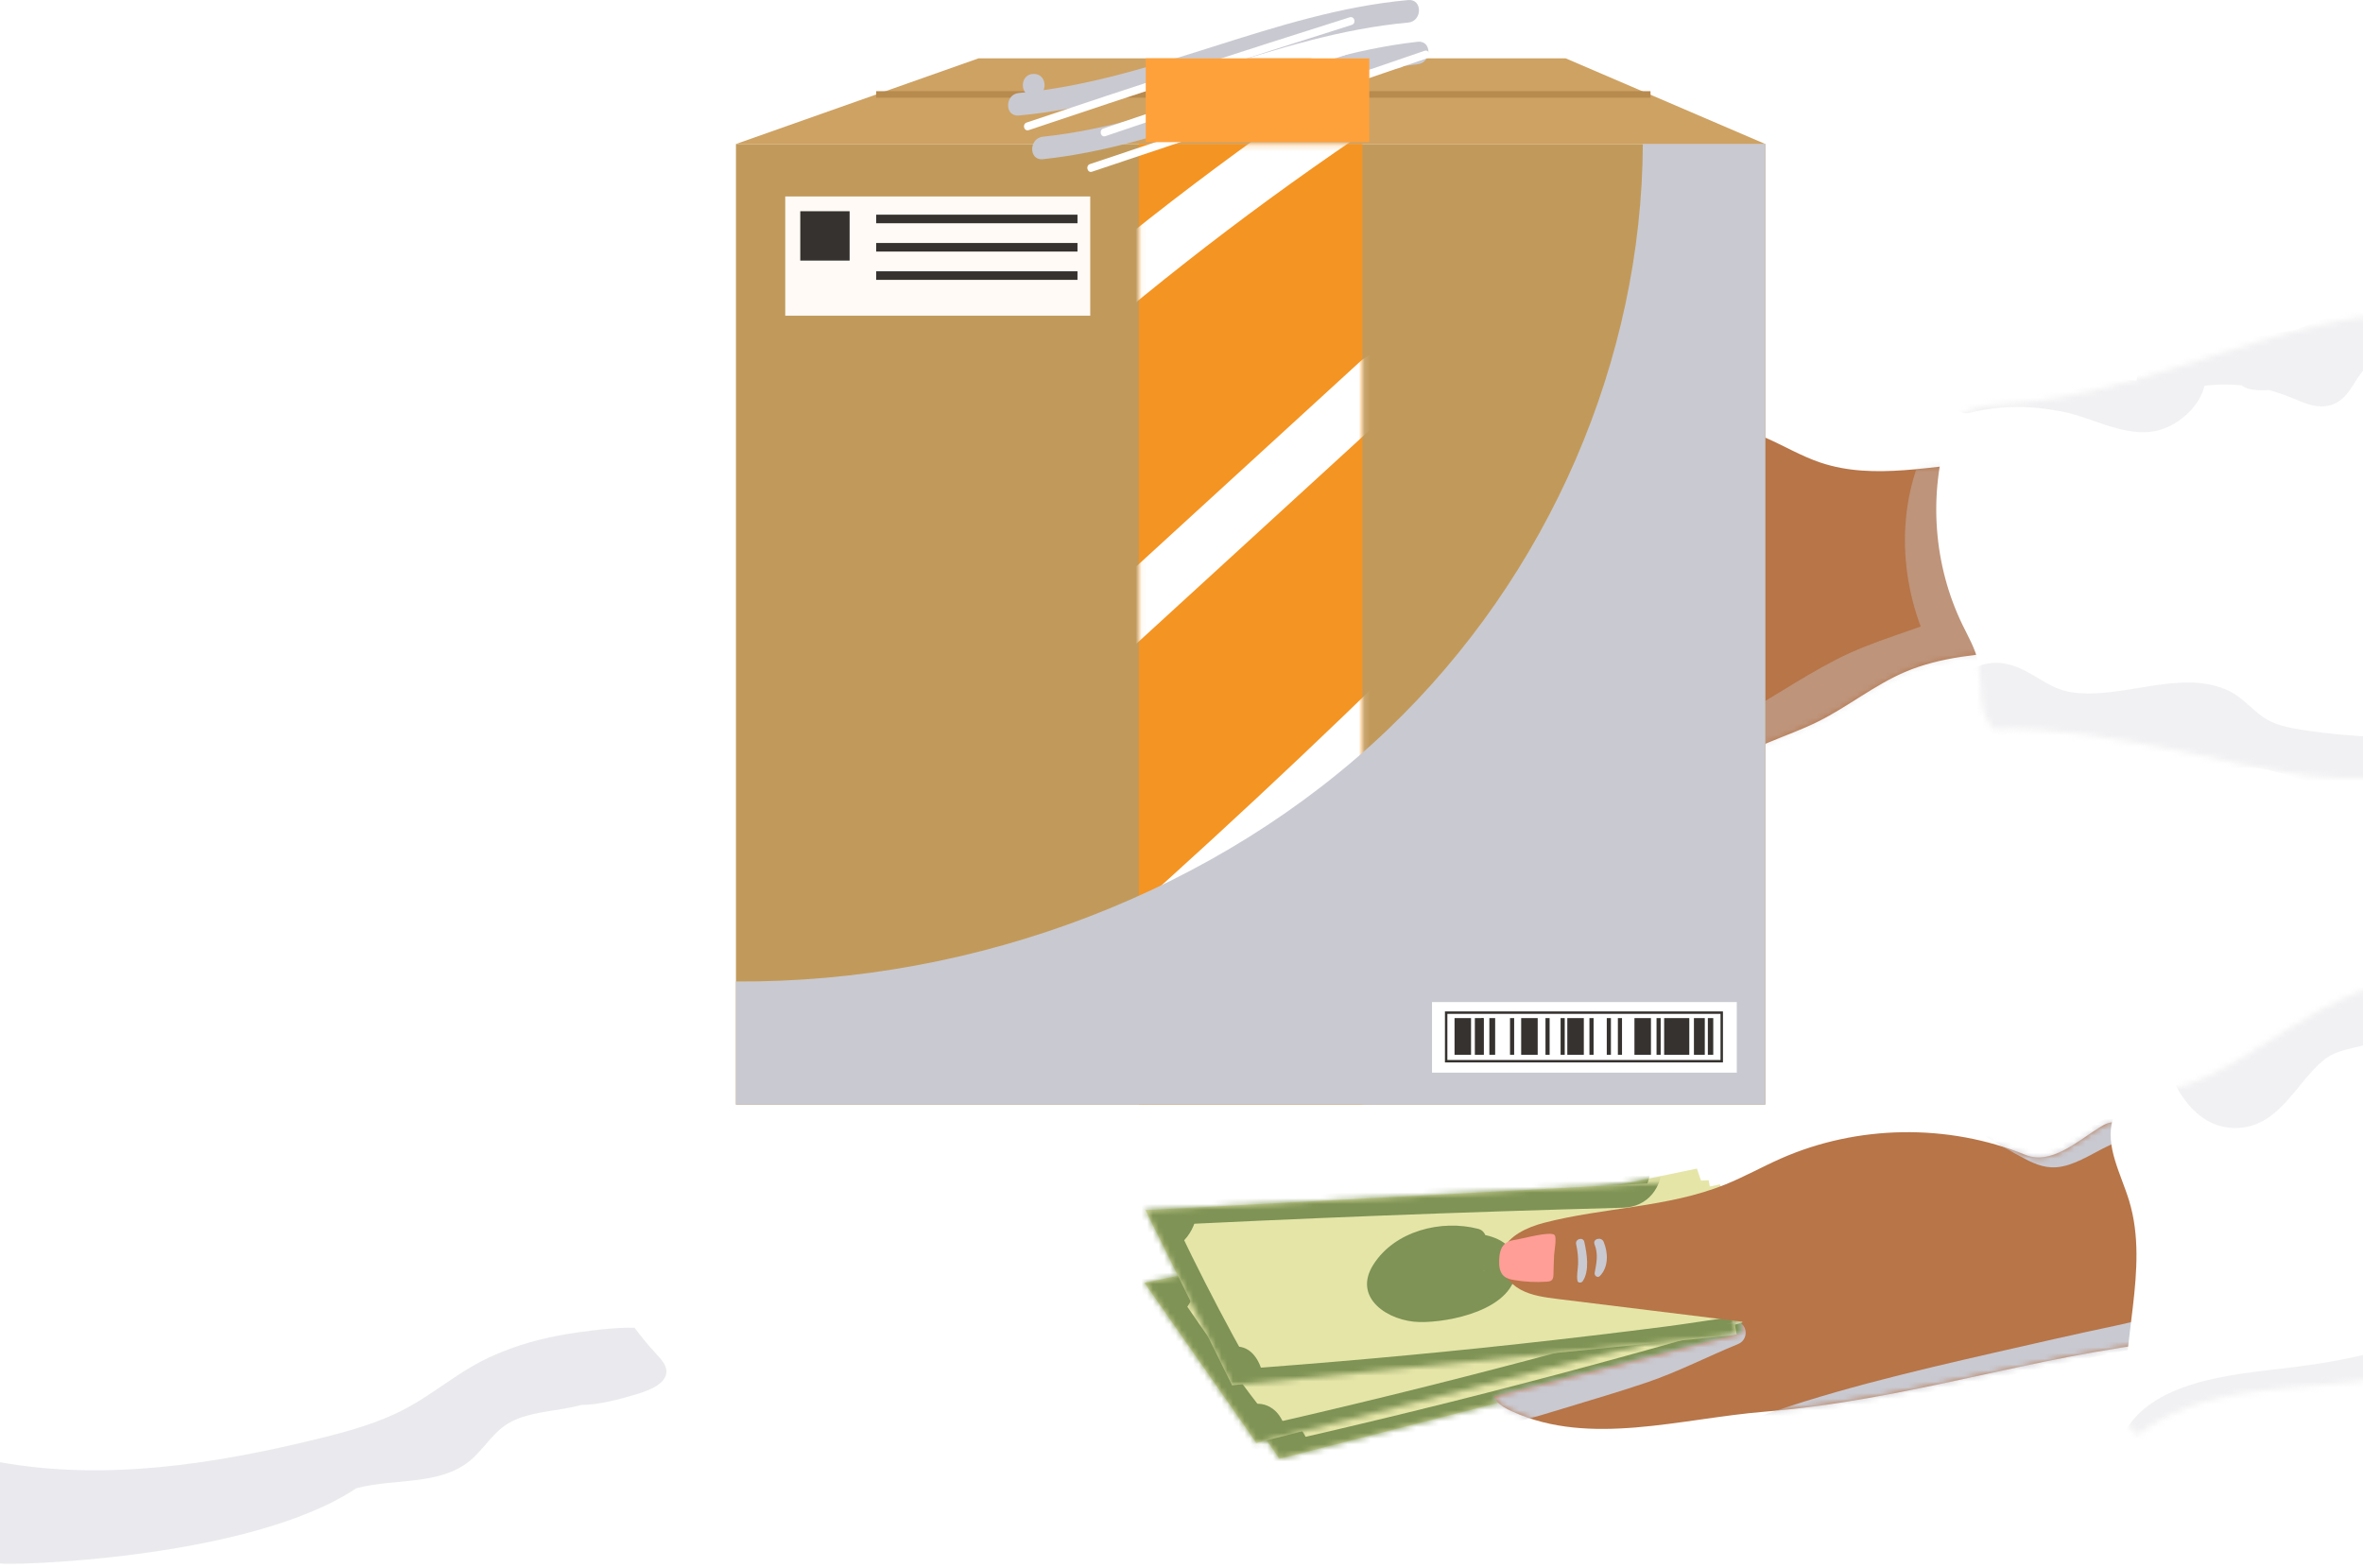 <svg width="413" height="274" viewBox="0 0 413 274" fill="none" xmlns="http://www.w3.org/2000/svg">
<path d="M347.936 80.742C337.94 81.236 327.63 84.046 318.145 80.844C314.807 79.72 311.759 77.89 308.532 76.493C305.671 75.259 302.683 74.356 299.694 73.462C296.016 72.355 292.321 71.249 288.557 70.474C287.536 70.261 286.488 70.082 285.467 70.269C284.445 70.465 283.449 71.112 283.134 72.109C282.657 73.615 283.858 75.097 284.981 76.212C288.651 79.84 292.517 83.279 296.552 86.498C296.237 88.924 293.521 89.972 291.129 90.491C280.384 92.832 268.719 93.428 259.754 99.797C259.14 100.231 258.502 100.759 258.332 101.491C258.11 102.47 258.843 103.467 259.762 103.875C260.682 104.284 261.729 104.25 262.734 104.207C272.235 103.773 281.712 102.811 291.103 101.33C289.571 102.956 287.876 104.207 285.731 104.82C281.542 106.004 277.361 107.187 273.172 108.379C267.834 109.886 262.265 111.538 258.298 115.412C257.966 115.736 257.633 116.127 257.676 116.587C257.736 117.175 258.383 117.49 258.945 117.669C262.24 118.69 265.773 118.605 269.213 118.35C277.029 117.779 284.777 116.408 292.321 114.28C285.16 116.757 278.247 119.627 271.393 122.854C269.17 123.901 266.94 125.059 265.203 126.804C264.581 127.426 264.011 128.397 264.496 129.129C264.734 129.495 265.177 129.665 265.594 129.793C267.859 130.457 270.286 130.202 272.627 129.887C280.58 128.814 288.438 127.085 296.11 124.735C289.119 127.23 282.81 131.453 277.438 136.579C277.055 136.945 276.671 137.337 276.527 137.839C276.271 138.741 276.918 139.704 277.761 140.112C278.604 140.521 279.583 140.495 280.52 140.419C290.669 139.593 299.609 133.769 309 129.818C311.946 128.575 314.977 127.511 317.838 126.081C323.032 123.484 327.613 119.737 332.951 117.456C339.158 114.808 346.029 114.288 352.764 113.812L347.928 80.734L347.936 80.742Z" fill="#B77548"/>
<mask id="mask0_992_8725" style="mask-type:luminance" maskUnits="userSpaceOnUse" x="257" y="70" width="96" height="71">
<path d="M347.936 80.743C337.94 81.237 327.629 84.046 318.144 80.845C314.807 79.721 311.759 77.891 308.532 76.494C305.671 75.26 302.682 74.357 299.694 73.463C296.016 72.356 292.321 71.249 288.557 70.475C287.535 70.262 286.488 70.083 285.466 70.27C284.445 70.466 283.449 71.113 283.134 72.109C282.657 73.616 283.857 75.098 284.981 76.213C288.651 79.84 292.516 83.28 296.552 86.499C296.237 88.925 293.521 89.972 291.129 90.492C280.383 92.833 268.719 93.429 259.753 99.798C259.14 100.232 258.502 100.76 258.331 101.492C258.11 102.471 258.842 103.468 259.762 103.876C260.681 104.285 261.729 104.251 262.733 104.208C272.235 103.774 281.712 102.812 291.103 101.33C289.57 102.957 287.876 104.208 285.73 104.821C281.541 106.005 277.361 107.188 273.172 108.38C267.833 109.887 262.265 111.539 258.297 115.413C257.965 115.737 257.633 116.128 257.676 116.588C257.735 117.176 258.382 117.491 258.944 117.669C262.239 118.691 265.773 118.606 269.213 118.351C277.029 117.78 284.777 116.409 292.32 114.281C285.16 116.758 278.246 119.628 271.392 122.855C269.17 123.902 266.939 125.06 265.202 126.805C264.581 127.427 264.01 128.397 264.496 129.13C264.734 129.496 265.177 129.666 265.594 129.794C267.859 130.458 270.286 130.202 272.627 129.887C280.579 128.815 288.438 127.086 296.109 124.736C289.119 127.231 282.81 131.454 277.438 136.58C277.054 136.946 276.671 137.337 276.526 137.84C276.271 138.742 276.918 139.704 277.761 140.113C278.604 140.522 279.583 140.496 280.52 140.42C290.669 139.594 299.609 133.77 309 129.819C311.946 128.576 314.977 127.512 317.838 126.081C323.032 123.485 327.612 119.738 332.951 117.456C339.158 114.809 346.029 114.289 352.764 113.812L347.927 80.734L347.936 80.743Z" fill="white"/>
</mask>
<g mask="url(#mask0_992_8725)">
<g style="mix-blend-mode:color-burn" opacity="0.37">
<path d="M336.145 78.853C330.832 90.943 332.356 105.162 339.015 116.503L341.433 107.282C334.689 110.219 327.52 111.879 320.922 115.285C314.323 118.691 308.576 122.761 302.216 126.184C289.598 132.986 276.128 136.213 262.735 140.922C257.533 142.744 258.035 151.105 264.097 150.96C278.546 150.611 293.02 144.711 305.749 138.206C319.313 131.275 331.088 121.773 346.635 119.602C351.352 118.946 352.246 113.14 350.662 109.7C346.226 100.079 343.996 90.125 342.429 79.678C342.003 76.86 337.303 76.247 336.154 78.861L336.145 78.853Z" fill="#C9C9D1"/>
</g>
</g>
<path d="M425.387 54.543C399.912 53.956 376.396 69.043 350.955 70.542C346.928 70.78 341.734 71.427 340.517 75.275C337 86.387 337.928 98.835 343.045 109.307C344.041 111.351 345.199 113.343 345.702 115.557C346.621 119.575 345.489 124.437 348.375 127.383C358.567 127.068 368.282 128.848 378.303 130.721C386.749 132.296 395.076 134.646 403.616 135.582C411.168 136.408 418.814 136.11 426.341 135.14L425.379 54.552L425.387 54.543Z" fill="white"/>
<mask id="mask1_992_8725" style="mask-type:luminance" maskUnits="userSpaceOnUse" x="338" y="54" width="89" height="83">
<path d="M425.391 54.545C399.916 53.957 376.4 69.044 350.959 70.543C346.932 70.781 341.738 71.428 340.52 75.277C337.004 86.388 337.932 98.836 343.049 109.309C344.045 111.352 345.203 113.344 345.706 115.558C346.625 119.577 345.493 124.439 348.379 127.385C358.571 127.069 368.286 128.849 378.307 130.722C386.753 132.297 395.08 134.647 403.62 135.584C411.172 136.41 418.818 136.112 426.345 135.141L425.382 54.553L425.391 54.545Z" fill="white"/>
</mask>
<g mask="url(#mask1_992_8725)">
<g opacity="0.25">
<path d="M346.921 127.623C347.739 127.342 349.782 129.445 350.676 130.041C352.234 131.08 353.912 131.82 355.631 132.544C359.693 134.23 363.831 135.073 368.216 135.396C372.226 135.694 376.202 135.149 380.187 134.792C382.486 134.587 384.742 134.724 387.041 134.647C389.34 134.57 391.545 134.026 393.758 134.196C398.143 134.536 402.443 136.614 406.743 137.474C411.042 138.334 415.214 138.819 419.48 139.092C424.086 139.381 428.718 139.262 433.307 138.836C437.394 138.453 442.809 138.615 445.508 135.132C447.194 132.961 447.296 129.837 444.623 128.278C440.468 125.86 435.521 127.929 431.009 128.381C426.496 128.832 421.779 128.994 417.173 128.866C412.226 128.73 407.211 128.329 402.315 127.555C399.88 127.172 397.445 126.703 395.419 125.247C393.197 123.655 391.706 121.646 389.101 120.539C380.74 116.971 370.838 122.318 362.017 120.99C357.879 120.36 355.121 117.15 351.153 116.146C346.564 114.988 342.477 117.338 341.046 121.765C339.965 125.103 343.516 128.781 346.896 127.614L346.921 127.623Z" fill="#C9C9D1"/>
</g>
<g opacity="0.25">
<path d="M344.307 72.153C349.714 70.799 355.078 70.876 360.535 71.965C365.601 72.979 370.378 75.942 375.648 75.499C382.553 74.92 389.603 65.844 382.545 60.658C381.736 60.062 380.663 60.284 379.846 60.658C377.257 61.833 375.682 62.838 373.979 65.128C371.902 67.93 375.784 70.697 378.322 69.471C383.098 67.163 388.496 66.797 393.699 67.589C396.347 67.989 398.705 68.772 401.166 69.786C403.115 70.595 405.074 71.429 407.236 70.841C411.213 69.769 411.459 65.086 414.797 63.366C418.322 61.552 422.528 61.271 426.411 61.067C425.9 57.278 425.38 53.481 424.869 49.692C419.497 50.594 413.912 52.791 408.828 54.715C406.427 55.618 404.095 56.665 401.651 57.457C398.977 58.317 396.227 58.121 393.596 59.032C389.671 60.386 388.624 67.299 393.596 68.083C399.063 68.943 403.831 65.809 408.922 64.107C414.823 62.131 420.297 61.706 426.411 61.076C434.729 60.224 433.188 48.049 424.869 49.7C420.408 50.586 415.785 51.744 412.098 54.528C410.336 55.865 408.999 57.397 407.96 59.356C407.483 60.267 407.126 61.203 406.708 62.131C406.436 62.906 406.087 63.638 405.644 64.328C405.389 64.047 405.091 63.826 404.75 63.647C402.46 62.974 400.203 60.956 397.837 60.122C395.47 59.288 392.685 58.922 390.14 58.913C384.827 58.887 379.454 61.025 375.12 63.987L379.786 67.572L381.906 65.546L378.518 62.966C378.177 69.735 366.112 64.779 362.315 64.379C355.725 63.681 349.16 65.197 343.073 67.691C340.391 68.79 341.327 72.902 344.299 72.153H344.307Z" fill="#C9C9D1"/>
</g>
</g>
<path d="M308.536 25.17H128.629V193.063H308.536V25.17Z" fill="#C19A5B"/>
<path d="M273.653 10.201H171.013L128.629 25.169H308.536L273.653 10.201Z" fill="#CEA263"/>
<path d="M153.139 16.51H288.474" stroke="#B78A4E" stroke-width="1.149" stroke-miterlimit="10"/>
<path d="M190.55 34.339H137.242V55.182H190.55V34.339Z" fill="#FFFAF5"/>
<path d="M148.495 36.919H139.87V45.544H148.495V36.919Z" fill="#35322F"/>
<path d="M188.32 37.523H153.139V39.022H188.32V37.523Z" fill="#35322F"/>
<path d="M188.32 42.471H153.139V43.97H188.32V42.471Z" fill="#35322F"/>
<path d="M188.32 47.418H153.139V48.916H188.32V47.418Z" fill="#35322F"/>
<path d="M238.124 25.17H199.052V193.064H238.124V25.17Z" fill="#F49422"/>
<mask id="mask2_992_8725" style="mask-type:luminance" maskUnits="userSpaceOnUse" x="199" y="25" width="40" height="169">
<path d="M238.117 25.171H199.045V193.064H238.117V25.171Z" fill="white"/>
</mask>
<g mask="url(#mask2_992_8725)">
<path d="M232.047 15.439C210.898 29.794 190.753 45.589 171.809 62.753C167.041 67.079 174.116 74.12 178.867 69.812C197.19 53.209 216.628 37.951 237.088 24.056C242.375 20.471 237.386 11.821 232.047 15.439Z" fill="white"/>
<path d="M237.757 63.162C220.022 79.399 202.278 95.636 184.543 111.872C179.792 116.215 186.867 123.265 191.601 118.931C209.336 102.694 227.08 86.457 244.815 70.221C249.566 65.878 242.491 58.828 237.757 63.162Z" fill="white"/>
<path d="M242.295 117.9C222.354 137.338 201.835 156.18 180.77 174.409C175.909 178.615 182.993 185.656 187.829 181.467C208.893 163.247 229.413 144.405 249.353 124.958C253.959 120.471 246.901 113.413 242.295 117.9Z" fill="white"/>
</g>
<g style="mix-blend-mode:color-burn">
<path d="M180.672 16.851C183.2 16.851 183.209 12.917 180.672 12.917C178.134 12.917 178.134 16.851 180.672 16.851Z" fill="#C9C9D1"/>
</g>
<g style="mix-blend-mode:color-burn">
<path d="M244.036 11.973C246.565 11.973 246.573 8.039 244.036 8.039C241.498 8.039 241.498 11.973 244.036 11.973Z" fill="#C9C9D1"/>
</g>
<g style="mix-blend-mode:color-burn">
<path d="M246.126 0.01C222.669 2.138 201.502 14.126 178.071 16.255C175.576 16.485 175.551 20.419 178.071 20.189C201.528 18.06 222.694 6.072 246.126 3.943C248.62 3.713 248.646 -0.22 246.126 0.01Z" fill="#C9C9D1"/>
</g>
<g style="mix-blend-mode:color-burn">
<path d="M247.781 7.298C225.252 9.826 204.827 21.508 182.281 23.892C179.795 24.156 179.761 28.09 182.281 27.826C204.852 25.433 225.269 13.751 247.781 11.231C250.267 10.95 250.293 7.017 247.781 7.298Z" fill="#C9C9D1"/>
</g>
<path d="M235.89 3.025C217.022 8.985 198.197 15.089 179.44 21.416C178.606 21.697 178.963 23.025 179.806 22.744C198.555 16.418 217.38 10.313 236.256 4.353C237.099 4.089 236.741 2.761 235.89 3.025Z" fill="white"/>
<path d="M243.415 5.357C226.557 11.062 209.698 16.758 192.848 22.462C192.014 22.743 192.372 24.08 193.215 23.791C210.073 18.086 226.931 12.39 243.781 6.685C244.615 6.404 244.258 5.068 243.415 5.357Z" fill="white"/>
<path d="M248.97 8.882C229.515 15.574 210.026 22.164 190.511 28.677C189.676 28.958 190.034 30.287 190.877 30.006C210.392 23.501 229.881 16.902 249.336 10.21C250.17 9.92 249.813 8.592 248.97 8.882Z" fill="white"/>
<path d="M239.321 10.201H200.249V24.846H239.321V10.201Z" fill="#FFA13B"/>
<g style="mix-blend-mode:color-burn">
<path d="M308.536 25.17V193.063H128.629V171.548C170.834 171.829 213.048 155.711 242.576 127.495C270.835 100.487 286.944 62.863 287.131 25.17H308.545H308.536Z" fill="#C9C9D1"/>
</g>
<path d="M303.552 175.149H250.286V187.486H303.552V175.149Z" fill="white"/>
<path d="M300.921 176.997H252.756V185.486H300.921V176.997Z" stroke="#35322F" stroke-width="0.426" stroke-miterlimit="10"/>
<path d="M257.106 177.95H254.22V184.361H257.106V177.95Z" fill="#35322F"/>
<path d="M268.754 177.95H265.868V184.362H268.754V177.95Z" fill="#35322F"/>
<path d="M259.211 177.95H257.772V184.362H259.211V177.95Z" fill="#35322F"/>
<path d="M261.32 177.95H260.307V184.361H261.32V177.95Z" fill="#35322F"/>
<path d="M259.345 177.95H258.92V184.362H259.345V177.95Z" fill="#35322F"/>
<path d="M264.641 177.95H263.917V184.361H264.641V177.95Z" fill="#35322F"/>
<path d="M273.482 177.95H272.758V184.362H273.482V177.95Z" fill="#35322F"/>
<path d="M276.816 177.95H273.93V184.362H276.816V177.95Z" fill="#35322F"/>
<path d="M281.553 177.95H280.829V184.362H281.553V177.95Z" fill="#35322F"/>
<path d="M278.522 177.95H277.798V184.362H278.522V177.95Z" fill="#35322F"/>
<path d="M270.841 177.95H270.117V184.362H270.841V177.95Z" fill="#35322F"/>
<path d="M288.55 177.95H285.664V184.362H288.55V177.95Z" fill="#35322F"/>
<path d="M295.251 177.95H290.857V184.362H295.251V177.95Z" fill="#35322F"/>
<path d="M290.25 177.95H289.526V184.361H290.25V177.95Z" fill="#35322F"/>
<path d="M297.959 177.95H296.061V184.362H297.959V177.95Z" fill="#35322F"/>
<path d="M299.438 177.95H298.493V184.361H299.438V177.95Z" fill="#35322F"/>
<path d="M283.492 177.95H282.769V184.361H283.492V177.95Z" fill="#35322F"/>
<g style="mix-blend-mode:color-burn" opacity="0.38">
<path d="M116.476 239.737C116.459 241.798 113.7 242.956 111.359 243.663C108.225 244.599 104.871 245.527 101.61 245.57C100.639 245.834 99.626 246.047 98.579 246.225C96.774 246.532 94.926 246.77 93.147 247.179C91.376 247.579 89.673 248.175 88.225 249.188C85.85 250.849 84.351 253.514 82.112 255.344C76.833 259.644 69.102 258.392 62.486 260.078C62.418 260.095 62.333 260.121 62.257 260.138C43.304 272.807 0.102 273.701 0 273.258V255.574C18.306 258.861 37.284 255.957 55.394 251.521C60.843 250.193 66.309 248.703 71.231 246.021C75.326 243.799 78.953 240.802 83.023 238.528C84.564 237.66 86.165 236.911 87.799 236.264C92.023 234.552 96.51 233.505 101.022 232.875C101.754 232.773 102.487 232.679 103.227 232.585C105.773 232.27 108.362 232.015 110.89 232.075H110.907C112.074 233.65 113.334 235.174 114.696 236.638C115.548 237.566 116.501 238.571 116.484 239.746L116.476 239.737Z" fill="#C9C9D1"/>
</g>
<g filter="url(#filter0_d_992_8725)">
<path d="M300.606 206.071L253.514 215.803L204.063 226.02L223.629 254.024L251.734 246.838L304.54 233.342C304.54 233.342 304.574 233.334 304.6 233.334L309.529 232.065L300.615 206.063L300.606 206.071Z" fill="#E5E5A8"/>
<mask id="mask3_992_8725" style="mask-type:luminance" maskUnits="userSpaceOnUse" x="204" y="206" width="106" height="49">
<path d="M300.611 206.072L253.519 215.803L204.068 226.021L223.633 254.024L251.739 246.838L304.545 233.343C304.545 233.343 304.579 233.334 304.605 233.334L309.534 232.066L300.62 206.063L300.611 206.072Z" fill="white"/>
</mask>
<g mask="url(#mask3_992_8725)">
<path d="M203.401 229.001C231.302 223.296 259.28 217.932 287.309 212.9C291.072 212.228 293.201 207.639 292.256 204.19C291.166 200.223 287.326 198.571 283.546 199.244C255.508 204.267 227.539 209.64 199.637 215.344C190.714 217.166 194.495 230.823 203.401 229.001Z" fill="#7E9355"/>
<path d="M195.94 232.321C203.875 244.335 212.449 255.906 221.568 267.043C223.995 270.006 229.069 269.554 231.581 267.043C234.51 264.114 234.016 259.993 231.581 257.03C223.22 246.821 215.438 236.187 208.167 225.178C203.169 217.609 190.9 224.693 195.94 232.321Z" fill="#7E9355"/>
<path d="M225.65 265.289C241.93 261.61 258.149 257.66 274.284 253.386C282.356 251.249 290.402 249.043 298.43 246.762C305.77 244.676 313.322 241.576 320.908 240.657C324.706 240.197 327.992 237.728 327.992 233.573C327.992 230.108 324.731 226.029 320.908 226.489C312.462 227.511 304.425 230.312 296.276 232.645C288.128 234.978 280.21 237.157 272.138 239.303C255.467 243.73 238.711 247.834 221.887 251.632C212.998 253.641 216.761 267.298 225.65 265.289Z" fill="#7E9355"/>
<path d="M209.483 226.046C209.27 227.306 208.742 228.319 207.789 229.171C206.086 230.695 208.598 233.19 210.292 231.674C211.646 230.456 212.591 228.779 212.897 226.983C213.059 226.037 212.65 225.075 211.663 224.803C210.811 224.573 209.645 225.092 209.483 226.037V226.046Z" fill="#7E9355"/>
<path d="M223.872 250.695C224.043 250.661 224.451 250.933 224.647 251.163C225.03 251.623 225.26 252.236 225.482 252.789C225.831 253.675 226.665 254.296 227.661 254.024C228.513 253.794 229.253 252.738 228.896 251.844C228.41 250.601 227.9 249.316 226.886 248.388C225.771 247.383 224.409 246.974 222.936 247.264C221.999 247.451 221.463 248.566 221.701 249.443C221.974 250.422 222.936 250.865 223.881 250.678L223.872 250.695Z" fill="#7E9355"/>
<path d="M263.434 221.406C263.161 220.946 262.702 220.588 262.037 220.52C255.422 219.847 247.708 223.049 244.881 229.452C242.08 235.803 249.011 238.877 254.375 238.162C259.594 237.464 269.871 233.683 269.717 227.076C269.624 223.1 266.746 221.618 263.434 221.406ZM264.064 227.621C264.064 227.621 264.064 227.604 264.055 227.595C264.157 227.578 264.243 227.57 264.302 227.57C264.243 227.57 264.166 227.595 264.072 227.621H264.064Z" fill="#7E9355"/>
</g>
</g>
<g filter="url(#filter1_d_992_8725)">
<path d="M296.569 203.313L249.476 213.044L200.025 223.262L219.591 251.265L247.697 244.079L300.502 230.584C300.502 230.584 300.536 230.575 300.562 230.575L305.492 229.307L296.577 203.304L296.569 203.313Z" fill="#E5E5A8"/>
<mask id="mask4_992_8725" style="mask-type:luminance" maskUnits="userSpaceOnUse" x="200" y="203" width="106" height="49">
<path d="M296.568 203.313L249.475 213.044L200.024 223.262L219.59 251.265L247.696 244.079L300.501 230.584C300.501 230.584 300.536 230.575 300.561 230.575L305.491 229.307L296.576 203.304L296.568 203.313Z" fill="white"/>
</mask>
<g mask="url(#mask4_992_8725)">
<path d="M199.371 226.242C227.272 220.537 255.25 215.173 283.279 210.141C287.043 209.469 289.171 204.879 288.226 201.431C287.136 197.463 283.296 195.812 279.516 196.484C251.478 201.508 223.509 206.88 195.607 212.585C186.684 214.407 190.465 228.064 199.371 226.242Z" fill="#7E9355"/>
<path d="M191.908 229.555C199.844 241.569 208.417 253.14 217.536 264.277C219.963 267.24 225.037 266.788 227.549 264.277C230.478 261.348 229.984 257.227 227.549 254.264C219.188 244.055 211.406 233.421 204.135 222.412C199.137 214.843 186.868 221.926 191.908 229.555Z" fill="#7E9355"/>
<path d="M221.621 262.521C237.9 258.843 254.12 254.892 270.254 250.618C278.326 248.481 286.372 246.276 294.401 243.994C301.74 241.908 309.292 238.809 316.879 237.889C320.676 237.43 323.963 234.96 323.963 230.805C323.963 227.34 320.702 223.262 316.879 223.722C308.433 224.743 300.395 227.544 292.247 229.877C284.099 232.21 276.18 234.39 268.109 236.536C251.438 240.963 234.682 245.067 217.857 248.864C208.968 250.874 212.732 264.531 221.621 262.521Z" fill="#7E9355"/>
<path d="M205.437 223.288C205.225 224.548 204.697 225.562 203.743 226.413C202.04 227.937 204.552 230.432 206.246 228.916C207.6 227.699 208.545 226.021 208.852 224.225C209.013 223.28 208.605 222.318 207.617 222.045C206.766 221.815 205.599 222.335 205.437 223.28V223.288Z" fill="#7E9355"/>
<path d="M219.84 247.936C220.01 247.902 220.419 248.174 220.614 248.404C220.998 248.864 221.228 249.477 221.449 250.03C221.798 250.916 222.632 251.537 223.629 251.265C224.471 251.035 225.221 249.979 224.863 249.085C224.378 247.842 223.867 246.556 222.854 245.628C221.738 244.624 220.376 244.215 218.903 244.504C217.967 244.692 217.43 245.807 217.669 246.684C217.941 247.663 218.903 248.106 219.848 247.919L219.84 247.936Z" fill="#7E9355"/>
<path d="M259.397 218.648C259.125 218.188 258.665 217.83 258.001 217.762C251.385 217.09 243.663 220.291 240.845 226.694C238.043 233.046 244.974 236.119 250.338 235.404C255.557 234.706 265.834 230.925 265.681 224.318C265.587 220.342 262.709 218.861 259.397 218.648ZM260.027 224.863C260.027 224.863 260.027 224.846 260.019 224.838C260.121 224.821 260.206 224.812 260.266 224.812C260.206 224.812 260.13 224.838 260.036 224.863H260.027Z" fill="#7E9355"/>
</g>
</g>
<g filter="url(#filter2_d_992_8725)">
<path d="M298.642 205.339L250.621 207.893L200.2 210.567L215.338 241.184L244.202 238.298L298.429 232.883C298.429 232.883 298.472 232.883 298.489 232.883L303.546 232.372L298.634 205.33L298.642 205.339Z" fill="#E5E5A8"/>
<mask id="mask5_992_8725" style="mask-type:luminance" maskUnits="userSpaceOnUse" x="200" y="205" width="104" height="37">
<path d="M298.637 205.339L250.616 207.894L200.195 210.567L215.333 241.185L244.196 238.298L298.424 232.883C298.424 232.883 298.467 232.883 298.484 232.883L303.541 232.372L298.628 205.331L298.637 205.339Z" fill="white"/>
</mask>
<g mask="url(#mask5_992_8725)">
<path d="M198.258 213.47C226.704 212.014 255.159 210.907 283.631 210.149C292.724 209.902 292.758 195.743 283.631 195.99C255.159 196.747 226.696 197.863 198.258 199.31C189.19 199.77 189.131 213.938 198.258 213.47Z" fill="#7E9355"/>
<path d="M191.685 216.536C197.475 229.06 203.895 241.261 210.936 253.13C215.585 260.963 227.828 253.845 223.163 245.987C216.121 234.118 209.701 221.917 203.912 209.392C202.311 205.918 197.296 205.05 194.222 206.855C190.663 208.941 190.067 213.062 191.685 216.544V216.536Z" fill="#7E9355"/>
<path d="M214.807 252.678C231.734 251.469 248.643 249.962 265.51 248.123C273.803 247.221 282.096 246.242 290.372 245.177C298.648 244.113 306.506 242.41 314.578 242.649C323.697 242.921 323.688 228.762 314.578 228.489C306.77 228.259 298.92 229.92 291.198 230.907C282.641 232.006 274.076 233.019 265.51 233.955C248.643 235.795 231.734 237.302 214.807 238.511C205.765 239.158 205.697 253.325 214.807 252.67V252.678Z" fill="#7E9355"/>
<path d="M205.456 211.665C205.132 212.661 204.451 213.563 203.557 214.151C202.757 214.67 202.425 215.717 202.919 216.569C203.387 217.361 204.536 217.727 205.337 217.207C207.031 216.1 208.232 214.534 208.862 212.61C209.16 211.699 208.513 210.677 207.627 210.43C206.665 210.166 205.745 210.753 205.447 211.665H205.456Z" fill="#7E9355"/>
<path d="M215.876 237.956C216.949 237.913 217.212 239.659 217.408 240.527C217.621 241.464 218.694 242.009 219.588 241.762C220.542 241.498 221.035 240.519 220.823 239.582C220.252 237.096 218.864 234.286 215.876 234.414C214.922 234.456 214.105 235.197 214.105 236.185C214.105 237.113 214.914 237.998 215.876 237.956Z" fill="#7E9355"/>
<path d="M259.589 214.917C259.385 214.423 258.985 213.997 258.338 213.836C251.892 212.175 243.787 214.185 240.032 220.094C236.311 225.951 242.705 230.038 248.112 230.132C253.374 230.226 264.102 228.029 264.945 221.473C265.456 217.531 262.825 215.624 259.581 214.925L259.589 214.917ZM259.283 221.158C259.283 221.158 259.283 221.141 259.283 221.132C259.385 221.132 259.47 221.132 259.53 221.141C259.47 221.141 259.393 221.141 259.291 221.158H259.283Z" fill="#7E9355"/>
</g>
</g>
<path d="M379.949 234.314C354.849 237.072 333.699 244.692 308.531 246.736C293.699 247.936 277.888 252.892 264.359 246.727C263.337 246.268 262.29 245.757 261.6 244.88C261.404 244.633 261.259 244.352 261.157 244.062L304.444 233.002C304.444 233.002 304.478 233.002 304.487 233.002C304.504 232.338 304.521 231.683 304.529 231.019C293.758 229.69 282.988 228.362 272.217 227.042C270.004 226.761 267.722 226.472 265.755 225.408C263.788 224.343 262.187 222.308 262.307 220.069C262.332 219.558 262.434 219.081 262.613 218.63C263.618 216.025 266.904 214.501 269.816 213.743C280.289 211.018 291.468 211.087 301.506 207.051C304.827 205.714 307.96 203.952 311.238 202.504C324.64 196.587 340.451 196.348 354.031 201.866C358.416 203.645 362.903 199.626 366.896 197.098C367.824 196.519 368.965 195.863 369.936 196.34C369.97 196.238 370.617 195.616 370.77 195.531C370.941 195.429 371.153 195.514 371.324 195.608C377.658 198.851 380.868 206.233 381.584 213.309C382.299 220.393 380.102 227.221 379.932 234.331L379.949 234.314Z" fill="#B77548"/>
<mask id="mask6_992_8725" style="mask-type:luminance" maskUnits="userSpaceOnUse" x="261" y="195" width="121" height="55">
<path d="M379.951 234.313C354.851 237.072 333.701 244.692 308.533 246.735C293.701 247.936 277.89 252.891 264.361 246.727C263.339 246.267 262.292 245.756 261.602 244.879C261.406 244.632 261.261 244.351 261.159 244.062L304.446 233.002C304.446 233.002 304.48 233.002 304.488 233.002C304.505 232.338 304.523 231.682 304.531 231.018C293.76 229.69 282.99 228.361 272.219 227.042C270.006 226.761 267.724 226.471 265.757 225.407C263.79 224.343 262.189 222.308 262.309 220.069C262.334 219.558 262.436 219.081 262.615 218.63C263.62 216.024 266.906 214.5 269.818 213.742C280.291 211.018 291.47 211.086 301.508 207.05C304.829 205.713 307.962 203.951 311.24 202.504C324.642 196.586 340.453 196.348 354.033 201.865C358.418 203.644 362.905 199.626 366.898 197.097C367.826 196.518 368.967 195.862 369.938 196.339C369.972 196.237 370.619 195.615 370.772 195.53C370.943 195.428 371.155 195.513 371.326 195.607C377.66 198.851 380.87 206.233 381.585 213.308C382.301 220.392 380.104 227.221 379.934 234.33L379.951 234.313Z" fill="white"/>
</mask>
<g mask="url(#mask6_992_8725)">
<g style="mix-blend-mode:color-burn">
<path d="M302.723 231.155C297.546 232.704 292.191 233.53 286.929 234.765C281.923 235.94 276.942 237.2 271.859 238.026C261.616 239.703 251.22 239.924 241.778 244.437C239.257 245.638 239.819 250.014 242.578 250.533C247.942 251.547 252.267 251.393 257.64 250.312C263.012 249.231 268.104 247.766 273.272 246.174C278.176 244.667 283.115 243.245 287.976 241.585C293.408 239.72 298.474 237.098 303.77 234.927C306.035 233.999 305.218 230.405 302.732 231.146L302.723 231.155Z" fill="#C9C9D1"/>
</g>
<g style="mix-blend-mode:color-burn">
<path d="M275.473 217.473C275.729 218.623 275.856 219.772 275.814 220.947C275.78 221.918 275.541 222.863 275.695 223.825C275.771 224.293 276.401 224.268 276.623 223.944C277.857 222.131 277.355 219.082 276.904 217.073C276.699 216.137 275.26 216.537 275.473 217.465V217.473Z" fill="#C9C9D1"/>
</g>
<g style="mix-blend-mode:color-burn">
<path d="M278.696 217.507C279.369 219.218 279.037 220.742 278.713 222.479C278.62 222.99 279.224 223.441 279.641 223.015C281.157 221.449 281.08 218.98 280.288 217.064C279.888 216.102 278.305 216.511 278.696 217.507Z" fill="#C9C9D1"/>
</g>
<g style="mix-blend-mode:color-burn">
<path d="M304.845 249.332C319.37 247.51 333.742 244.164 348.046 241.039C355.181 239.481 362.325 237.982 369.46 236.467C376.595 234.951 385.339 234.108 392.431 231.273C394.27 230.541 394.211 227.544 391.929 227.586C384.624 227.714 377.012 230.175 369.885 231.682C362.759 233.189 355.632 234.807 348.523 236.441C333.802 239.813 318.91 243.295 304.751 248.591C304.385 248.727 304.393 249.4 304.853 249.34L304.845 249.332Z" fill="#C9C9D1"/>
</g>
<g style="mix-blend-mode:color-burn">
<path d="M344.767 197.064C346.249 197.064 346.249 194.756 344.767 194.756C343.286 194.756 343.286 197.064 344.767 197.064Z" fill="#C9C9D1"/>
</g>
<g style="mix-blend-mode:color-burn">
<path d="M343.943 196.332C346.685 198.614 349.929 200.385 353.054 202.096C355.089 203.203 357.038 204.199 359.422 204.02C362.394 203.799 365.382 201.806 367.996 200.521C371.76 198.673 375.863 196.996 379.261 194.535C381.006 193.275 380.053 189.955 377.677 190.772C372.313 192.619 367.273 195.957 362.309 198.682C356.221 202.019 350.619 196.63 344.676 195.072C343.994 194.893 343.339 195.829 343.943 196.332Z" fill="#C9C9D1"/>
</g>
</g>
<path d="M271.513 222.734C271.505 223.108 271.471 223.534 271.181 223.781C270.968 223.96 270.67 223.994 270.389 224.019C268.44 224.155 266.481 224.062 264.557 223.721C263.978 223.619 263.374 223.483 262.914 223.108C262.105 222.453 261.977 221.278 262.02 220.239C262.054 219.192 262.25 218.034 263.059 217.37C263.638 216.893 264.421 216.757 265.17 216.646C266.252 216.476 271.054 215.13 271.718 215.88C272.101 216.305 271.65 218.791 271.624 219.396C271.59 220.511 271.513 221.627 271.513 222.742V222.734Z" fill="#FF9E97"/>
<path d="M412.811 173.164C402.032 177.098 393.322 185.476 382.569 189.486C378.09 191.155 370.564 191.078 369.252 195.667C367.899 200.401 370.7 205.186 372.13 209.895C375.774 221.942 370.334 234.91 371.704 247.417C371.858 248.805 372.428 250.516 373.824 250.627C380.738 245.246 389.789 243.509 398.516 242.666C407.243 241.823 416.175 241.662 424.459 238.801L425.328 169.35C421.241 170.857 416.924 171.674 412.828 173.164H412.811Z" fill="white"/>
<mask id="mask7_992_8725" style="mask-type:luminance" maskUnits="userSpaceOnUse" x="368" y="169" width="58" height="82">
<path d="M412.812 173.165C402.033 177.098 393.323 185.476 382.57 189.486C378.091 191.155 370.564 191.079 369.253 195.668C367.9 200.402 370.701 205.187 372.131 209.895C375.775 221.943 370.335 234.91 371.705 247.418C371.859 248.806 372.429 250.517 373.825 250.628C380.739 245.247 389.79 243.51 398.517 242.667C407.244 241.824 416.176 241.662 424.46 238.801L425.328 169.35C421.242 170.857 416.925 171.675 412.829 173.165H412.812Z" fill="white"/>
</mask>
<g mask="url(#mask7_992_8725)">
<g opacity="0.25">
<path d="M377.786 182.043C378.748 188.548 382.971 197.165 390.651 197.165C398.331 197.165 401.174 189.323 406.189 185.245C408.599 183.286 411.996 183.261 414.84 182.171C418.084 180.919 420.885 179.097 423.669 177.028C429.348 172.805 435.496 169.399 441.72 166.053C444.555 164.529 444.112 159.548 440.783 158.901C435.445 157.871 430.004 158.271 425.074 160.655C420.408 162.912 416.696 166.624 412.115 168.999C407.535 171.375 402.469 171.358 398.169 174.712C396.236 176.219 394.644 177.973 393.111 179.881C392.149 181.081 390.429 184.138 388.922 184.478H392.354C390.029 184.044 387.705 180.196 386.598 178.314C383.635 173.273 377.011 176.901 377.769 182.035L377.786 182.043Z" fill="#C9C9D1"/>
</g>
<g opacity="0.25">
<path d="M375.693 254.627C377.745 249.757 386.353 250.736 390.678 250.489C397.54 250.089 404.386 249.468 411.197 248.522C417.958 247.586 424.156 245.202 430.533 242.86C433.573 241.745 436.63 240.681 439.644 239.514C443.262 238.109 445.68 236.466 448.652 234.006C451.496 231.656 449.154 226.641 445.663 226.785C437.549 227.109 430.491 230.762 422.99 233.725C415.642 236.628 408.507 237.99 400.708 238.978C390.525 240.272 373.828 241.072 370.15 253.112C369.035 256.756 374.305 257.931 375.693 254.636V254.627Z" fill="#C9C9D1"/>
</g>
</g>
<defs>
<filter id="filter0_d_992_8725" x="204.063" y="206.063" width="105.471" height="48.907" filterUnits="userSpaceOnUse" color-interpolation-filters="sRGB">
<feFlood flood-opacity="0" result="BackgroundImageFix"/>
<feColorMatrix in="SourceAlpha" type="matrix" values="0 0 0 0 0 0 0 0 0 0 0 0 0 0 0 0 0 0 127 0" result="hardAlpha"/>
<feOffset dy="0.945"/>
<feColorMatrix type="matrix" values="0 0 0 0 0.718 0 0 0 0 0.718 0 0 0 0 0.718 0 0 0 0.75 0"/>
<feBlend mode="normal" in2="BackgroundImageFix" result="effect1_dropShadow_992_8725"/>
<feBlend mode="normal" in="SourceGraphic" in2="effect1_dropShadow_992_8725" result="shape"/>
</filter>
<filter id="filter1_d_992_8725" x="200.024" y="203.304" width="105.468" height="48.906" filterUnits="userSpaceOnUse" color-interpolation-filters="sRGB">
<feFlood flood-opacity="0" result="BackgroundImageFix"/>
<feColorMatrix in="SourceAlpha" type="matrix" values="0 0 0 0 0 0 0 0 0 0 0 0 0 0 0 0 0 0 127 0" result="hardAlpha"/>
<feOffset dy="0.945"/>
<feColorMatrix type="matrix" values="0 0 0 0 0.718 0 0 0 0 0.718 0 0 0 0 0.718 0 0 0 0.75 0"/>
<feBlend mode="normal" in2="BackgroundImageFix" result="effect1_dropShadow_992_8725"/>
<feBlend mode="normal" in="SourceGraphic" in2="effect1_dropShadow_992_8725" result="shape"/>
</filter>
<filter id="filter2_d_992_8725" x="200.195" y="205.33" width="103.352" height="36.799" filterUnits="userSpaceOnUse" color-interpolation-filters="sRGB">
<feFlood flood-opacity="0" result="BackgroundImageFix"/>
<feColorMatrix in="SourceAlpha" type="matrix" values="0 0 0 0 0 0 0 0 0 0 0 0 0 0 0 0 0 0 127 0" result="hardAlpha"/>
<feOffset dy="0.945"/>
<feColorMatrix type="matrix" values="0 0 0 0 0.718 0 0 0 0 0.718 0 0 0 0 0.718 0 0 0 0.75 0"/>
<feBlend mode="normal" in2="BackgroundImageFix" result="effect1_dropShadow_992_8725"/>
<feBlend mode="normal" in="SourceGraphic" in2="effect1_dropShadow_992_8725" result="shape"/>
</filter>
</defs>
</svg>
